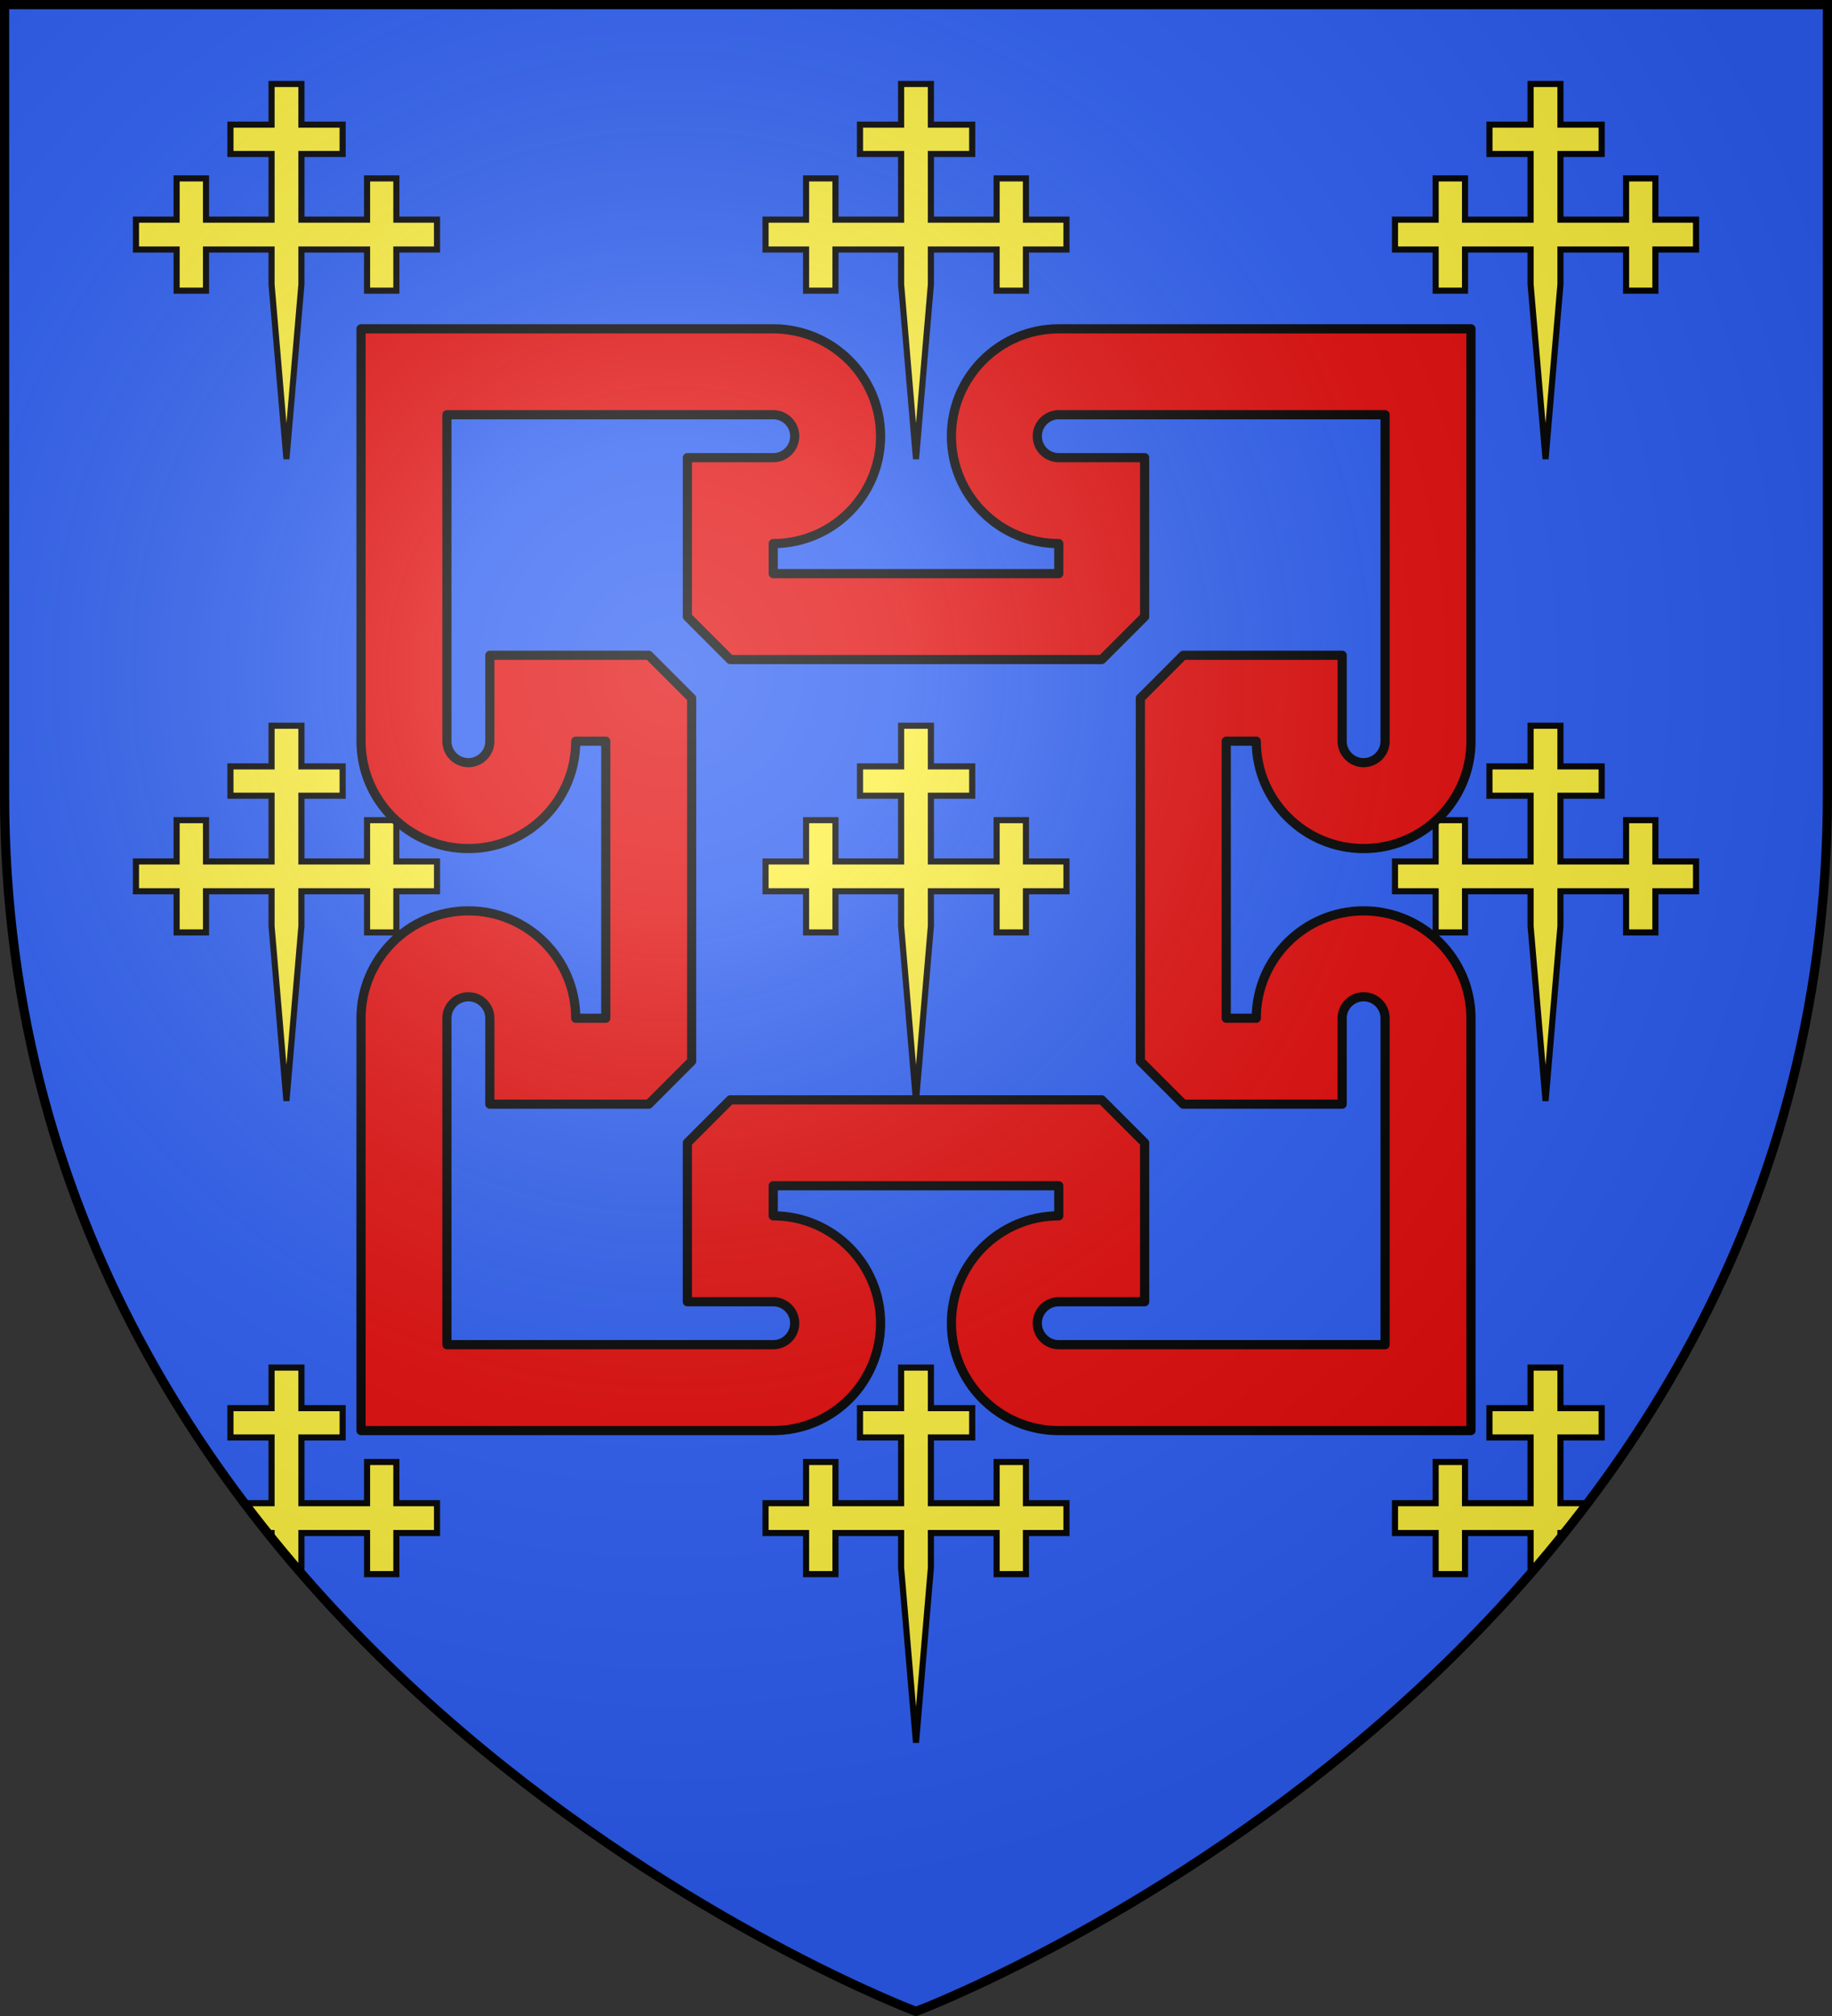 <?xml version="1.0" encoding="UTF-8" standalone="no"?>
<svg
   xmlns:dc="http://purl.org/dc/elements/1.1/"
   xmlns:cc="http://creativecommons.org/ns#"
   xmlns:rdf="http://www.w3.org/1999/02/22-rdf-syntax-ns#"
   xmlns:svg="http://www.w3.org/2000/svg"
   xmlns="http://www.w3.org/2000/svg"
   xmlns:xlink="http://www.w3.org/1999/xlink"
   xmlns:sodipodi="http://sodipodi.sourceforge.net/DTD/sodipodi-0.dtd"
   xmlns:inkscape="http://www.inkscape.org/namespaces/inkscape"
   width="600"
   height="660"
   viewBox="0 0 600 660"
   id="svg2"
   sodipodi:version="0.32"
   inkscape:version="0.46"
   sodipodi:docname="Blason_Doncourt-lès-Longuyon-A_54.svg"
   inkscape:output_extension="org.inkscape.output.svg.inkscape"
   version="1.0">
  <rect x="0" y="0" width="600" height="660" fill="#333333" stroke="none"/>
  <sodipodi:namedview
     inkscape:window-height="977"
     inkscape:window-width="1280"
     inkscape:pageshadow="2"
     inkscape:pageopacity="0.0"
     guidetolerance="10.0"
     gridtolerance="10.0"
     objecttolerance="10.0"
     borderopacity="1.0"
     bordercolor="#666666"
     pagecolor="#ffffff"
     id="base"
     showgrid="false"
     inkscape:zoom="1.1621212"
     inkscape:cx="300"
     inkscape:cy="330"
     inkscape:window-x="-4"
     inkscape:window-y="-4"
     inkscape:current-layer="layer4"
     inkscape:object-nodes="true"
     inkscape:window-maximized="1" />
  <defs
     id="defs4">
    <radialGradient
       id="Gradient1"
       gradientUnits="userSpaceOnUse"
       cx="-80"
       cy="-80"
       r="405">
      <stop
         style="stop-color:#fff;stop-opacity:0.31"
         offset="0"
         id="stop7" />
      <stop
         style="stop-color:#fff;stop-opacity:0.25"
         offset="0.19"
         id="stop9" />
      <stop
         style="stop-color:#6b6b6b;stop-opacity:0.125"
         offset="0.6"
         id="stop11" />
      <stop
         style="stop-color:#000;stop-opacity:0.125"
         offset="1"
         id="stop13" />
    </radialGradient>
    <clipPath
       id="shield_cut">
      <path
         id="shield"
         d="M -298.5,-298.5 L 298.5,-298.5 L 298.5,-40 C 298.5,246.31 0,358.5 0,358.5 C 0,358.5 -298.5,246.31 -298.5,-40 L -298.5,-298.5 z" />
    </clipPath>
    <g
       id="s">
      <g
         id="c">
        <path
           id="t"
           d="M 0,0 L 0,1 L 0.5,1 L 0,0 z"
           transform="matrix(0.951,0.309,-0.309,0.951,0,-1)" />
        <use
           xlink:href="#t"
           transform="scale(-1,1)"
           id="use2144"
           x="0"
           y="0"
           width="810"
           height="540" />
      </g>
      <g
         id="a">
        <use
           xlink:href="#c"
           transform="matrix(0.309,0.951,-0.951,0.309,0,0)"
           id="use2147"
           x="0"
           y="0"
           width="810"
           height="540" />
        <use
           xlink:href="#c"
           transform="matrix(-0.809,0.588,-0.588,-0.809,0,0)"
           id="use2149"
           x="0"
           y="0"
           width="810"
           height="540" />
      </g>
      <use
         xlink:href="#a"
         transform="scale(-1,1)"
         id="use2151"
         x="0"
         y="0"
         width="810"
         height="540" />
    </g>
    <g
       id="f">
      <rect
         width="100"
         height="60"
         x="-50"
         y="-30"
         style="fill:#28166f"
         id="rect1964" />
      <g
         transform="translate(0,-20)"
         style="fill:#ffffff"
         id="g1966">
        <path
           d="M -1.212,27.818 C -1.212,22.175 -2.091,20.471 -4.542,13.98 C -5.709,10.888 -5.024,7.103 -2.858,3.601 C -2.082,2.346 -1.114,1.214 0,0 C 1.114,1.214 2.082,2.346 2.858,3.601 C 5.024,7.103 5.709,10.888 4.542,13.98 C 2.091,20.471 1.212,22.175 1.212,27.818 L -1.212,27.818 z"
           id="path1968" />
        <path
           d="M 2.922,27.672 C 2.922,21.721 5.239,17.829 8.501,16.66 C 9.949,16.141 11.808,16.387 13.519,18.107 C 15.638,20.236 16.255,26.1 10.036,27.228 C 10.694,26.272 10.655,24.147 9.322,23.441 C 8.331,22.916 7.209,23.188 6.646,23.564 C 5.822,24.116 4.917,25.67 4.967,27.672 L 2.922,27.672 z"
           id="rwi" />
        <path
           d="M 1.777,30.183 C 1.79,32.191 2.795,33.518 4.516,34.257 C 4.295,34.955 3.257,36.378 1.831,36.281 C 1.55,37.787 1.282,38.632 0,40 C -1.282,38.632 -1.55,37.787 -1.831,36.281 C -3.257,36.378 -4.295,34.955 -4.516,34.257 C -2.795,33.518 -1.79,32.191 -1.777,30.183 L 1.777,30.183 z"
           id="path1971" />
        <use
           transform="scale(-1,1)"
           id="use1973"
           x="0"
           y="0"
           width="800"
           height="400"
           xlink:href="#rwi" />
        <rect
           width="15.846"
           height="3.218"
           x="-7.923"
           y="27.331"
           id="rect1975" />
      </g>
    </g>
    <g
       id="s-4">
      <g
         id="c-6">
        <path
           id="t-0"
           d="M 0,0 L 0,1 L 0.5,1 L 0,0 z"
           transform="matrix(0.951,0.309,-0.309,0.951,0,-1)" />
        <use
           xlink:href="#t-0"
           transform="scale(-1,1)"
           id="use2144-7"
           x="0"
           y="0"
           width="810"
           height="540" />
      </g>
      <g
         id="a-1">
        <use
           xlink:href="#c-6"
           transform="matrix(0.309,0.951,-0.951,0.309,0,0)"
           id="use2147-7"
           x="0"
           y="0"
           width="810"
           height="540" />
        <use
           xlink:href="#c-6"
           transform="matrix(-0.809,0.588,-0.588,-0.809,0,0)"
           id="use2149-7"
           x="0"
           y="0"
           width="810"
           height="540" />
      </g>
      <use
         xlink:href="#a-1"
         transform="scale(-1,1)"
         id="use2151-7"
         x="0"
         y="0"
         width="810"
         height="540" />
    </g>
    <radialGradient
       inkscape:collect="always"
       xlink:href="#Gradient1"
       id="radialGradient5233"
       gradientUnits="userSpaceOnUse"
       cx="-80"
       cy="-80"
       r="405" />
    <radialGradient
       inkscape:collect="always"
       xlink:href="#Gradient1"
       id="radialGradient5247"
       gradientUnits="userSpaceOnUse"
       cx="-80"
       cy="-80"
       r="405" />
    <radialGradient
       r="300"
       fy="200.448"
       fx="285.186"
       cy="200.448"
       cx="285.186"
       gradientTransform="matrix(1.551,0,0,1.35,-227.894,-51.264)"
       gradientUnits="userSpaceOnUse"
       id="radialGradient11919"
       xlink:href="#linearGradient2893"
       inkscape:collect="always" />
    <linearGradient
       id="linearGradient2893">
      <stop
         id="stop2895"
         offset="0"
         style="stop-color:white;stop-opacity:0.314;" />
      <stop
         style="stop-color:white;stop-opacity:0.251;"
         offset="0.19"
         id="stop2897" />
      <stop
         id="stop2901"
         offset="0.6"
         style="stop-color:#6b6b6b;stop-opacity:0.125;" />
      <stop
         id="stop2899"
         offset="1"
         style="stop-color:black;stop-opacity:0.125;" />
    </linearGradient>
    <radialGradient
       inkscape:collect="always"
       xlink:href="#linearGradient2893"
       id="radialGradient5517"
       gradientUnits="userSpaceOnUse"
       gradientTransform="matrix(1.551,0,0,1.35,-227.894,-51.264)"
       cx="285.186"
       cy="200.448"
       fx="285.186"
       fy="200.448"
       r="300" />
  </defs>
  <g
     id="layer4"
     inkscape:label="Fond écu"
     inkscape:groupmode="layer"
     transform="translate(300,300)">
    <use
       xlink:href="#shield"
       id="use18"
       style="fill:#2b5df2"
       x="0"
       y="0"
       width="600"
       height="660" />
    <path
       style="fill:#fcef3c;stroke:#000000;stroke-opacity:1;stroke-width:2"
       d="M 88.938 27.5 L 88.938 40.812 L 75.469 40.812 L 75.469 50.406 L 88.938 50.406 L 88.938 71.906 L 67.469 71.906 L 67.469 58.406 L 57.844 58.406 L 57.844 71.906 L 44.531 71.906 L 44.531 81.688 L 57.844 81.688 L 57.844 95.156 L 67.469 95.156 L 67.469 81.688 L 88.938 81.688 L 88.938 93.094 L 93.812 150.281 L 98.719 93.094 L 98.719 81.688 L 120.219 81.688 L 120.219 95.156 L 129.812 95.156 L 129.812 81.688 L 143.125 81.688 L 143.125 71.906 L 129.812 71.906 L 129.812 58.406 L 120.219 58.406 L 120.219 71.906 L 98.719 71.906 L 98.719 50.406 L 112.219 50.406 L 112.219 40.812 L 98.719 40.812 L 98.719 27.5 L 88.938 27.5 z M 295.125 27.5 L 295.125 40.812 L 281.656 40.812 L 281.656 50.406 L 295.125 50.406 L 295.125 71.906 L 273.625 71.906 L 273.625 58.406 L 264 58.406 L 264 71.906 L 250.719 71.906 L 250.719 81.688 L 264 81.688 L 264 95.156 L 273.625 95.156 L 273.625 81.688 L 295.125 81.688 L 295.125 93.094 L 300 150.281 L 304.875 93.094 L 304.875 81.688 L 326.406 81.688 L 326.406 95.156 L 336 95.156 L 336 81.688 L 349.281 81.688 L 349.281 71.906 L 336 71.906 L 336 58.406 L 326.406 58.406 L 326.406 71.906 L 304.875 71.906 L 304.875 50.406 L 318.406 50.406 L 318.406 40.812 L 304.875 40.812 L 304.875 27.5 L 295.125 27.5 z M 501.281 27.5 L 501.281 40.812 L 487.812 40.812 L 487.812 50.406 L 501.281 50.406 L 501.281 71.906 L 479.812 71.906 L 479.812 58.406 L 470.188 58.406 L 470.188 71.906 L 456.875 71.906 L 456.875 81.688 L 470.188 81.688 L 470.188 95.156 L 479.812 95.156 L 479.812 81.688 L 501.281 81.688 L 501.281 93.094 L 506.188 150.281 L 511.062 93.094 L 511.062 81.688 L 532.562 81.688 L 532.562 95.156 L 542.156 95.156 L 542.156 81.688 L 555.469 81.688 L 555.469 71.906 L 542.156 71.906 L 542.156 58.406 L 532.562 58.406 L 532.562 71.906 L 511.062 71.906 L 511.062 50.406 L 524.562 50.406 L 524.562 40.812 L 511.062 40.812 L 511.062 27.5 L 501.281 27.5 z M 88.938 237.594 L 88.938 250.906 L 75.469 250.906 L 75.469 260.5 L 88.938 260.5 L 88.938 282.031 L 67.469 282.031 L 67.469 268.5 L 57.844 268.5 L 57.844 282.031 L 44.531 282.031 L 44.531 291.781 L 57.844 291.781 L 57.844 305.25 L 67.469 305.25 L 67.469 291.781 L 88.938 291.781 L 88.938 303.188 L 93.812 360.406 L 98.719 303.188 L 98.719 291.781 L 120.219 291.781 L 120.219 305.25 L 129.812 305.25 L 129.812 291.781 L 143.125 291.781 L 143.125 282.031 L 129.812 282.031 L 129.812 268.5 L 120.219 268.5 L 120.219 282.031 L 98.719 282.031 L 98.719 260.5 L 112.219 260.5 L 112.219 250.906 L 98.719 250.906 L 98.719 237.594 L 88.938 237.594 z M 295.125 237.594 L 295.125 250.906 L 281.656 250.906 L 281.656 260.5 L 295.125 260.5 L 295.125 282.031 L 273.625 282.031 L 273.625 268.5 L 264 268.5 L 264 282.031 L 250.719 282.031 L 250.719 291.781 L 264 291.781 L 264 305.25 L 273.625 305.25 L 273.625 291.781 L 295.125 291.781 L 295.125 303.188 L 300 360.406 L 304.875 303.188 L 304.875 291.781 L 326.406 291.781 L 326.406 305.25 L 336 305.25 L 336 291.781 L 349.281 291.781 L 349.281 282.031 L 336 282.031 L 336 268.5 L 326.406 268.5 L 326.406 282.031 L 304.875 282.031 L 304.875 260.5 L 318.406 260.5 L 318.406 250.906 L 304.875 250.906 L 304.875 237.594 L 295.125 237.594 z M 501.281 237.594 L 501.281 250.906 L 487.812 250.906 L 487.812 260.5 L 501.281 260.5 L 501.281 282.031 L 479.812 282.031 L 479.812 268.5 L 470.188 268.5 L 470.188 282.031 L 456.875 282.031 L 456.875 291.781 L 470.188 291.781 L 470.188 305.25 L 479.812 305.25 L 479.812 291.781 L 501.281 291.781 L 501.281 303.188 L 506.188 360.406 L 511.062 303.188 L 511.062 291.781 L 532.562 291.781 L 532.562 305.25 L 542.156 305.25 L 542.156 291.781 L 555.469 291.781 L 555.469 282.031 L 542.156 282.031 L 542.156 268.5 L 532.562 268.5 L 532.562 282.031 L 511.062 282.031 L 511.062 260.5 L 524.562 260.5 L 524.562 250.906 L 511.062 250.906 L 511.062 237.594 L 501.281 237.594 z M 88.938 447.719 L 88.938 461 L 75.469 461 L 75.469 470.594 L 88.938 470.594 L 88.938 492.125 L 80.094 492.125 C 82.589 495.424 85.097 498.683 87.656 501.875 L 88.938 501.875 L 88.938 503.469 C 92.101 507.376 95.316 511.19 98.562 514.938 L 98.719 513.281 L 98.719 501.875 L 120.219 501.875 L 120.219 515.344 L 129.812 515.344 L 129.812 501.875 L 143.125 501.875 L 143.125 492.125 L 129.812 492.125 L 129.812 478.625 L 120.219 478.625 L 120.219 492.125 L 98.719 492.125 L 98.719 470.594 L 112.219 470.594 L 112.219 461 L 98.719 461 L 98.719 447.719 L 88.938 447.719 z M 295.125 447.719 L 295.125 461 L 281.656 461 L 281.656 470.594 L 295.125 470.594 L 295.125 492.125 L 273.625 492.125 L 273.625 478.625 L 264 478.625 L 264 492.125 L 250.719 492.125 L 250.719 501.875 L 264 501.875 L 264 515.344 L 273.625 515.344 L 273.625 501.875 L 295.125 501.875 L 295.125 513.281 L 300 570.5 L 304.875 513.281 L 304.875 501.875 L 326.406 501.875 L 326.406 515.344 L 336 515.344 L 336 501.875 L 349.281 501.875 L 349.281 492.125 L 336 492.125 L 336 478.625 L 326.406 478.625 L 326.406 492.125 L 304.875 492.125 L 304.875 470.594 L 318.406 470.594 L 318.406 461 L 304.875 461 L 304.875 447.719 L 295.125 447.719 z M 501.281 447.719 L 501.281 461 L 487.812 461 L 487.812 470.594 L 501.281 470.594 L 501.281 492.125 L 479.812 492.125 L 479.812 478.625 L 470.188 478.625 L 470.188 492.125 L 456.875 492.125 L 456.875 501.875 L 470.188 501.875 L 470.188 515.344 L 479.812 515.344 L 479.812 501.875 L 501.281 501.875 L 501.281 513.281 L 501.438 514.938 C 504.684 511.19 507.899 507.376 511.062 503.469 L 511.062 501.875 L 512.344 501.875 C 514.903 498.683 517.411 495.424 519.906 492.125 L 511.062 492.125 L 511.062 470.594 L 524.562 470.594 L 524.562 461 L 511.062 461 L 511.062 447.719 L 501.281 447.719 z "
       transform="translate(-300,-300)"
       id="use5532" />
    <g
       transform="matrix(-1,0,0,1,-1861.292,-992.001)"
       inkscape:label="Meubles"
       id="g5148" />
    <g
       transform="matrix(-1,0,0,1,-3076.227,-272.182)"
       inkscape:label="Meubles"
       id="g5155" />
    <g
       id="g2807"
       inkscape:label="Meubles"
       transform="translate(-3100,-1000.001)" />
    <g
       id="g4626"
       inkscape:label="Meubles"
       transform="translate(-1885.066,-280.182)" />
    <g
       id="g5223"
       inkscape:label="Meubles"
       transform="translate(-700,0)" />
    <g
       id="g5492"
       inkscape:label="Meubles"
       transform="translate(-1000,-300)" />
  </g>
  <g
     id="layer3"
     inkscape:label="Meubles"
     inkscape:groupmode="layer"
     transform="translate(300,300)">
    <path
       sodipodi:nodetypes="ccsccccscccsccccscccsccccscccsccccsccccsccccccccccscccsccccccccccscccsccccccccccscccsccccccccccccscc"
       id="path6454"
       d="M -181.758,-192.351 L -181.758,-57.351 C -181.758,-37.945 -166.008,-22.195 -146.602,-22.195 C -127.196,-22.195 -111.446,-37.945 -111.446,-57.351 L -101.602,-57.351 L -101.602,33.352 L -111.446,33.352 C -111.446,13.946 -127.196,-1.804 -146.602,-1.804 C -166.008,-1.804 -181.758,13.946 -181.758,33.352 L -181.758,168.352 L -46.758,168.352 C -27.352,168.352 -11.602,152.602 -11.602,133.196 C -11.602,113.79 -27.352,98.04 -46.758,98.04 L -46.758,88.196 L 46.757,88.196 L 46.757,98.04 C 27.351,98.04 11.601,113.79 11.601,133.196 C 11.601,152.602 27.351,168.352 46.757,168.352 L 181.757,168.352 L 181.757,33.352 C 181.757,13.946 166.007,-1.804 146.601,-1.804 C 127.195,-1.804 111.445,13.946 111.445,33.352 L 101.601,33.352 L 101.601,-57.351 L 111.445,-57.351 C 111.445,-37.945 127.195,-22.195 146.601,-22.195 C 166.007,-22.195 181.757,-37.945 181.757,-57.351 L 181.757,-192.351 L 46.757,-192.351 C 27.351,-192.351 11.601,-176.601 11.601,-157.195 C 11.601,-137.789 27.351,-122.039 46.757,-122.039 L 46.757,-112.195 L -46.758,-112.195 L -46.758,-122.039 C -27.352,-122.039 -11.602,-137.789 -11.602,-157.195 C -11.602,-176.601 -27.352,-192.351 -46.758,-192.351 L -181.758,-192.351 z M -153.633,-164.226 L -46.758,-164.226 C -42.877,-164.226 -39.727,-161.076 -39.727,-157.195 C -39.727,-153.314 -42.877,-150.164 -46.758,-150.164 L -74.883,-150.164 L -74.883,-122.039 L -74.883,-98.132 L -60.821,-84.07 L 60.82,-84.07 L 74.882,-98.132 L 74.882,-122.039 L 74.882,-150.164 L 46.757,-150.164 C 42.876,-150.164 39.726,-153.314 39.726,-157.195 C 39.726,-161.076 42.876,-164.226 46.757,-164.226 L 153.632,-164.226 L 153.632,-57.351 C 153.632,-53.47 150.482,-50.32 146.601,-50.32 C 142.72,-50.32 139.57,-53.47 139.57,-57.351 L 139.57,-85.476 L 111.445,-85.476 L 87.539,-85.476 L 73.476,-71.414 L 73.476,47.415 L 87.539,61.477 L 111.445,61.477 L 139.57,61.477 L 139.57,33.352 C 139.57,29.471 142.72,26.321 146.601,26.321 C 150.482,26.321 153.632,29.471 153.632,33.352 L 153.632,140.227 L 46.757,140.227 C 42.876,140.227 39.726,137.077 39.726,133.196 C 39.726,129.315 42.876,126.165 46.757,126.165 L 74.882,126.165 L 74.882,98.04 L 74.882,74.133 L 60.82,60.071 L -60.821,60.071 L -74.883,74.133 L -74.883,98.04 L -74.883,126.165 L -46.758,126.165 C -42.877,126.165 -39.727,129.315 -39.727,133.196 C -39.727,137.077 -42.877,140.227 -46.758,140.227 L -153.633,140.227 L -153.633,33.352 C -153.633,29.471 -150.483,26.321 -146.602,26.321 C -142.721,26.321 -139.571,29.471 -139.571,33.352 L -139.571,61.477 L -111.446,61.477 L -87.54,61.477 L -73.477,47.415 L -73.477,33.352 L -73.477,-57.351 L -73.477,-71.414 L -87.54,-85.476 L -111.446,-85.476 L -139.571,-85.476 L -139.571,-57.351 C -139.571,-53.47 -142.721,-50.32 -146.602,-50.32 C -150.483,-50.32 -153.633,-53.47 -153.633,-57.351 L -153.633,-164.226 z"
       style="fill:#e20909;fill-opacity:1;fill-rule:nonzero;stroke:#000000;stroke-width:3;stroke-linecap:butt;stroke-linejoin:round;stroke-miterlimit:4;stroke-dashoffset:0;stroke-opacity:1.0" />
  </g>
  <g
     id="layer2"
     inkscape:label="Reflet final"
     inkscape:groupmode="layer"
     transform="translate(300,300)"
     sodipodi:insensitive="true">
    <use
       xlink:href="#shield"
       id="use22"
       style="fill:url(#Gradient1)"
       x="0"
       y="0"
       width="600"
       height="660" />
  </g>
  <g
     id="layer1"
     inkscape:label="Contour final"
     inkscape:groupmode="layer"
     transform="translate(300,300)"
     sodipodi:insensitive="true">
    <use
       xlink:href="#shield"
       style="fill:none;stroke:#000000;stroke-width:3"
       id="use25"
       x="0"
       y="0"
       width="600"
       height="660" />
  </g>
</svg>
